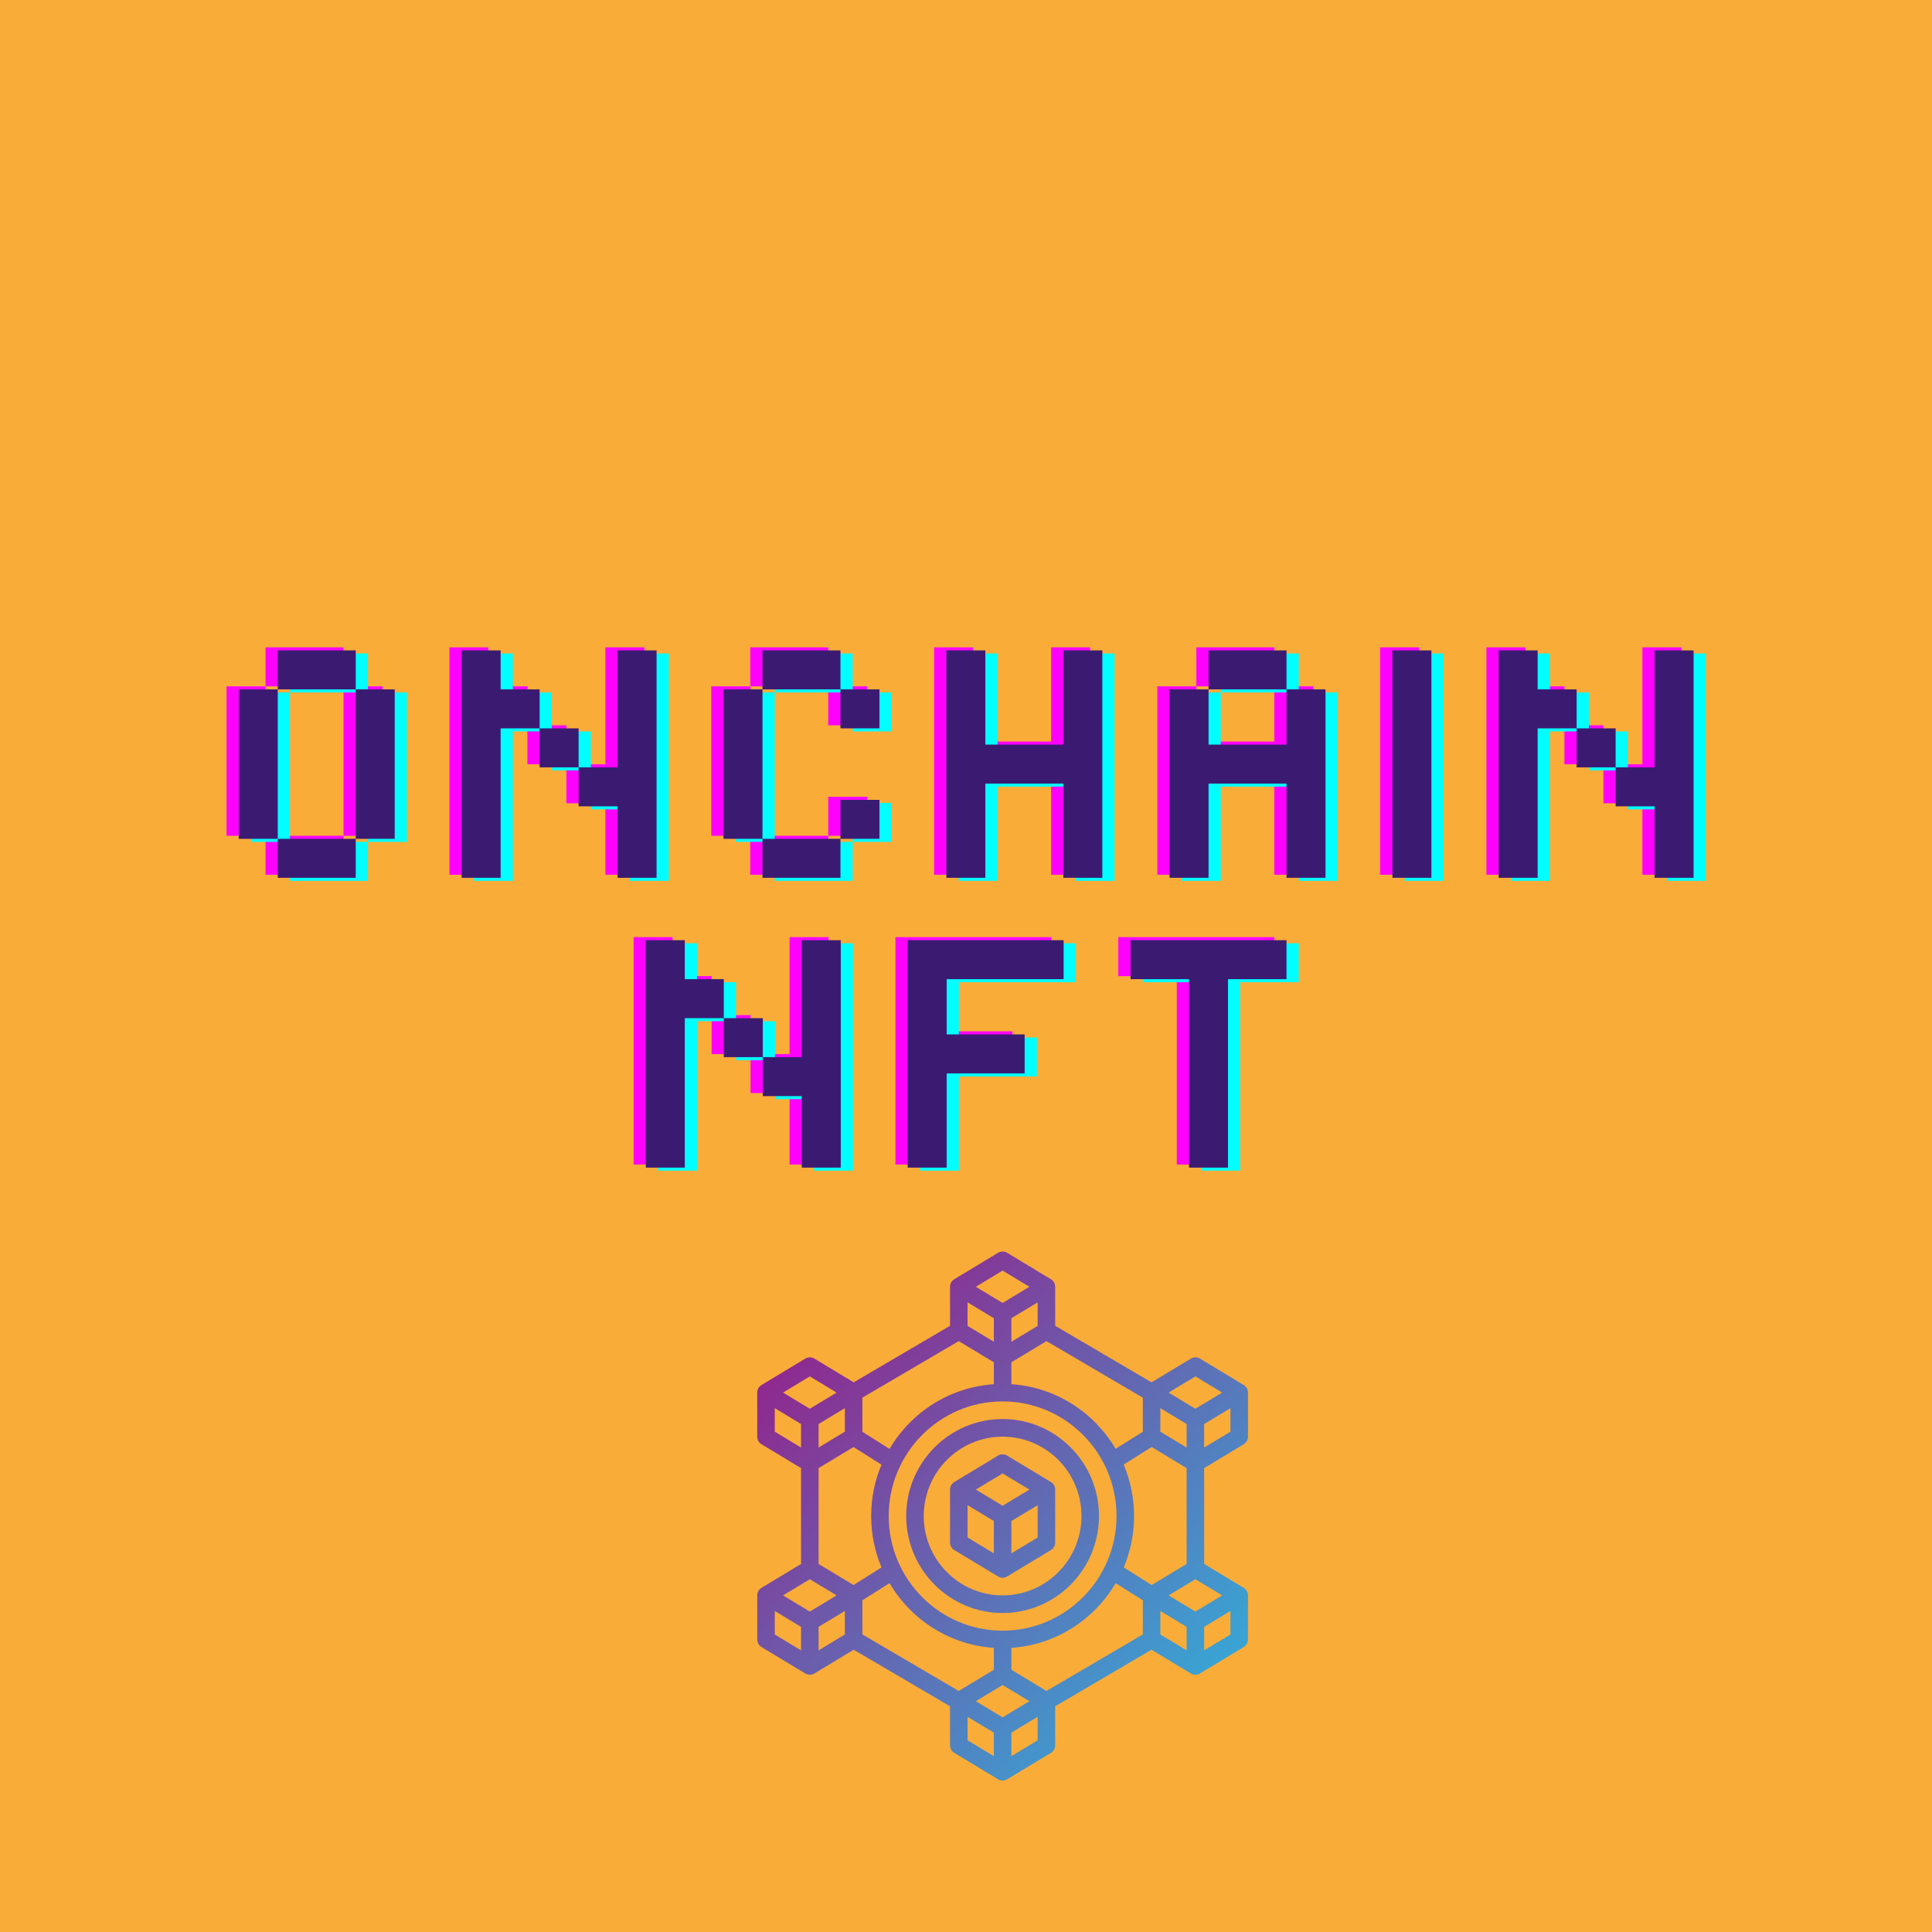<svg xmlns="http://www.w3.org/2000/svg" xmlns:xlink="http://www.w3.org/1999/xlink" width="500" zoomAndPan="magnify" viewBox="0 0 375 375" height="500" preserveAspectRatio="xMidYMid meet" version="1.0"><defs><g/><clipPath id="id1"><path d="M 175 275 L 214 275 L 214 314 L 175 314 Z M 175 275 " clip-rule="nonzero"/></clipPath><clipPath id="id2"><path d="M 194.605 275.434 C 184.289 275.434 175.895 283.883 175.895 294.262 C 175.895 304.641 184.289 313.086 194.605 313.086 C 204.922 313.086 213.316 304.641 213.316 294.262 C 213.316 283.883 204.922 275.434 194.605 275.434 Z M 194.605 309.664 C 186.168 309.664 179.297 302.754 179.297 294.262 C 179.297 285.766 186.168 278.859 194.605 278.859 C 203.047 278.859 209.914 285.766 209.914 294.262 C 209.914 302.754 203.047 309.664 194.605 309.664 Z M 194.605 309.664 " clip-rule="nonzero"/></clipPath><linearGradient x1="20.804" gradientTransform="matrix(1.701, 0, 0, 1.711, 140.177, 239.494)" y1="21.203" x2="43.197" gradientUnits="userSpaceOnUse" y2="42.796" id="id3"><stop stop-opacity="1" stop-color="rgb(47.856%, 27.745%, 62.624%)" offset="0"/><stop stop-opacity="1" stop-color="rgb(47.719%, 27.94%, 62.732%)" offset="0.016"/><stop stop-opacity="1" stop-color="rgb(47.514%, 28.233%, 62.897%)" offset="0.023"/><stop stop-opacity="1" stop-color="rgb(47.379%, 28.43%, 63.005%)" offset="0.031"/><stop stop-opacity="1" stop-color="rgb(47.243%, 28.625%, 63.115%)" offset="0.039"/><stop stop-opacity="1" stop-color="rgb(47.107%, 28.822%, 63.223%)" offset="0.047"/><stop stop-opacity="1" stop-color="rgb(46.97%, 29.018%, 63.332%)" offset="0.055"/><stop stop-opacity="1" stop-color="rgb(46.834%, 29.214%, 63.441%)" offset="0.062"/><stop stop-opacity="1" stop-color="rgb(46.698%, 29.41%, 63.55%)" offset="0.07"/><stop stop-opacity="1" stop-color="rgb(46.562%, 29.605%, 63.66%)" offset="0.078"/><stop stop-opacity="1" stop-color="rgb(46.426%, 29.802%, 63.768%)" offset="0.086"/><stop stop-opacity="1" stop-color="rgb(46.289%, 29.997%, 63.878%)" offset="0.094"/><stop stop-opacity="1" stop-color="rgb(46.153%, 30.194%, 63.986%)" offset="0.102"/><stop stop-opacity="1" stop-color="rgb(46.017%, 30.389%, 64.096%)" offset="0.109"/><stop stop-opacity="1" stop-color="rgb(45.813%, 30.684%, 64.259%)" offset="0.125"/><stop stop-opacity="1" stop-color="rgb(45.609%, 30.977%, 64.423%)" offset="0.133"/><stop stop-opacity="1" stop-color="rgb(45.473%, 31.174%, 64.532%)" offset="0.141"/><stop stop-opacity="1" stop-color="rgb(45.337%, 31.369%, 64.641%)" offset="0.148"/><stop stop-opacity="1" stop-color="rgb(45.201%, 31.566%, 64.749%)" offset="0.156"/><stop stop-opacity="1" stop-color="rgb(45.065%, 31.761%, 64.859%)" offset="0.164"/><stop stop-opacity="1" stop-color="rgb(44.928%, 31.958%, 64.967%)" offset="0.172"/><stop stop-opacity="1" stop-color="rgb(44.792%, 32.153%, 65.077%)" offset="0.18"/><stop stop-opacity="1" stop-color="rgb(44.656%, 32.349%, 65.186%)" offset="0.188"/><stop stop-opacity="1" stop-color="rgb(44.521%, 32.545%, 65.295%)" offset="0.195"/><stop stop-opacity="1" stop-color="rgb(44.385%, 32.741%, 65.404%)" offset="0.203"/><stop stop-opacity="1" stop-color="rgb(44.247%, 32.938%, 65.514%)" offset="0.211"/><stop stop-opacity="1" stop-color="rgb(44.112%, 33.133%, 65.622%)" offset="0.219"/><stop stop-opacity="1" stop-color="rgb(43.909%, 33.427%, 65.785%)" offset="0.234"/><stop stop-opacity="1" stop-color="rgb(43.704%, 33.72%, 65.95%)" offset="0.242"/><stop stop-opacity="1" stop-color="rgb(43.567%, 33.917%, 66.058%)" offset="0.25"/><stop stop-opacity="1" stop-color="rgb(43.431%, 34.113%, 66.167%)" offset="0.258"/><stop stop-opacity="1" stop-color="rgb(43.295%, 34.309%, 66.277%)" offset="0.266"/><stop stop-opacity="1" stop-color="rgb(43.159%, 34.505%, 66.385%)" offset="0.273"/><stop stop-opacity="1" stop-color="rgb(43.024%, 34.702%, 66.495%)" offset="0.281"/><stop stop-opacity="1" stop-color="rgb(42.886%, 34.897%, 66.603%)" offset="0.289"/><stop stop-opacity="1" stop-color="rgb(42.751%, 35.092%, 66.713%)" offset="0.297"/><stop stop-opacity="1" stop-color="rgb(42.615%, 35.289%, 66.821%)" offset="0.305"/><stop stop-opacity="1" stop-color="rgb(42.479%, 35.484%, 66.931%)" offset="0.312"/><stop stop-opacity="1" stop-color="rgb(42.343%, 35.681%, 67.039%)" offset="0.32"/><stop stop-opacity="1" stop-color="rgb(42.206%, 35.876%, 67.149%)" offset="0.328"/><stop stop-opacity="1" stop-color="rgb(42.003%, 36.171%, 67.313%)" offset="0.344"/><stop stop-opacity="1" stop-color="rgb(41.798%, 36.464%, 67.476%)" offset="0.352"/><stop stop-opacity="1" stop-color="rgb(41.663%, 36.661%, 67.584%)" offset="0.359"/><stop stop-opacity="1" stop-color="rgb(41.525%, 36.856%, 67.694%)" offset="0.367"/><stop stop-opacity="1" stop-color="rgb(41.389%, 37.053%, 67.802%)" offset="0.375"/><stop stop-opacity="1" stop-color="rgb(41.254%, 37.248%, 67.912%)" offset="0.383"/><stop stop-opacity="1" stop-color="rgb(41.118%, 37.445%, 68.021%)" offset="0.391"/><stop stop-opacity="1" stop-color="rgb(40.982%, 37.64%, 68.13%)" offset="0.398"/><stop stop-opacity="1" stop-color="rgb(40.845%, 37.836%, 68.239%)" offset="0.406"/><stop stop-opacity="1" stop-color="rgb(40.709%, 38.033%, 68.349%)" offset="0.414"/><stop stop-opacity="1" stop-color="rgb(40.573%, 38.228%, 68.457%)" offset="0.422"/><stop stop-opacity="1" stop-color="rgb(40.437%, 38.425%, 68.567%)" offset="0.43"/><stop stop-opacity="1" stop-color="rgb(40.302%, 38.62%, 68.675%)" offset="0.438"/><stop stop-opacity="1" stop-color="rgb(40.097%, 38.914%, 68.839%)" offset="0.453"/><stop stop-opacity="1" stop-color="rgb(39.893%, 39.207%, 69.002%)" offset="0.461"/><stop stop-opacity="1" stop-color="rgb(39.757%, 39.404%, 69.112%)" offset="0.469"/><stop stop-opacity="1" stop-color="rgb(39.621%, 39.6%, 69.22%)" offset="0.477"/><stop stop-opacity="1" stop-color="rgb(39.484%, 39.796%, 69.33%)" offset="0.484"/><stop stop-opacity="1" stop-color="rgb(39.348%, 39.992%, 69.438%)" offset="0.491"/><stop stop-opacity="1" stop-color="rgb(39.281%, 40.091%, 69.493%)" offset="0.492"/><stop stop-opacity="1" stop-color="rgb(39.212%, 40.189%, 69.548%)" offset="0.5"/><stop stop-opacity="1" stop-color="rgb(39.076%, 40.384%, 69.656%)" offset="0.508"/><stop stop-opacity="1" stop-color="rgb(38.94%, 40.579%, 69.766%)" offset="0.509"/><stop stop-opacity="1" stop-color="rgb(38.872%, 40.678%, 69.821%)" offset="0.516"/><stop stop-opacity="1" stop-color="rgb(38.803%, 40.776%, 69.875%)" offset="0.523"/><stop stop-opacity="1" stop-color="rgb(38.667%, 40.971%, 69.984%)" offset="0.531"/><stop stop-opacity="1" stop-color="rgb(38.531%, 41.168%, 70.093%)" offset="0.539"/><stop stop-opacity="1" stop-color="rgb(38.396%, 41.364%, 70.201%)" offset="0.547"/><stop stop-opacity="1" stop-color="rgb(38.191%, 41.658%, 70.364%)" offset="0.562"/><stop stop-opacity="1" stop-color="rgb(37.987%, 41.951%, 70.529%)" offset="0.57"/><stop stop-opacity="1" stop-color="rgb(37.851%, 42.148%, 70.638%)" offset="0.578"/><stop stop-opacity="1" stop-color="rgb(37.715%, 42.343%, 70.747%)" offset="0.586"/><stop stop-opacity="1" stop-color="rgb(37.579%, 42.54%, 70.856%)" offset="0.594"/><stop stop-opacity="1" stop-color="rgb(37.442%, 42.735%, 70.966%)" offset="0.602"/><stop stop-opacity="1" stop-color="rgb(37.306%, 42.932%, 71.074%)" offset="0.609"/><stop stop-opacity="1" stop-color="rgb(37.17%, 43.127%, 71.184%)" offset="0.617"/><stop stop-opacity="1" stop-color="rgb(37.035%, 43.323%, 71.292%)" offset="0.625"/><stop stop-opacity="1" stop-color="rgb(36.899%, 43.52%, 71.402%)" offset="0.633"/><stop stop-opacity="1" stop-color="rgb(36.761%, 43.715%, 71.51%)" offset="0.641"/><stop stop-opacity="1" stop-color="rgb(36.626%, 43.912%, 71.619%)" offset="0.648"/><stop stop-opacity="1" stop-color="rgb(36.49%, 44.107%, 71.729%)" offset="0.656"/><stop stop-opacity="1" stop-color="rgb(36.285%, 44.402%, 71.892%)" offset="0.672"/><stop stop-opacity="1" stop-color="rgb(36.081%, 44.695%, 72.055%)" offset="0.68"/><stop stop-opacity="1" stop-color="rgb(35.945%, 44.891%, 72.165%)" offset="0.688"/><stop stop-opacity="1" stop-color="rgb(35.809%, 45.087%, 72.273%)" offset="0.695"/><stop stop-opacity="1" stop-color="rgb(35.674%, 45.284%, 72.383%)" offset="0.703"/><stop stop-opacity="1" stop-color="rgb(35.538%, 45.479%, 72.491%)" offset="0.711"/><stop stop-opacity="1" stop-color="rgb(35.4%, 45.676%, 72.601%)" offset="0.719"/><stop stop-opacity="1" stop-color="rgb(35.265%, 45.871%, 72.71%)" offset="0.727"/><stop stop-opacity="1" stop-color="rgb(35.129%, 46.066%, 72.818%)" offset="0.734"/><stop stop-opacity="1" stop-color="rgb(34.993%, 46.263%, 72.928%)" offset="0.742"/><stop stop-opacity="1" stop-color="rgb(34.857%, 46.458%, 73.036%)" offset="0.75"/><stop stop-opacity="1" stop-color="rgb(34.72%, 46.655%, 73.146%)" offset="0.758"/><stop stop-opacity="1" stop-color="rgb(34.584%, 46.851%, 73.254%)" offset="0.766"/><stop stop-opacity="1" stop-color="rgb(34.381%, 47.145%, 73.418%)" offset="0.781"/><stop stop-opacity="1" stop-color="rgb(34.177%, 47.438%, 73.582%)" offset="0.789"/><stop stop-opacity="1" stop-color="rgb(34.039%, 47.635%, 73.691%)" offset="0.797"/><stop stop-opacity="1" stop-color="rgb(33.904%, 47.83%, 73.801%)" offset="0.805"/><stop stop-opacity="1" stop-color="rgb(33.768%, 48.027%, 73.909%)" offset="0.812"/><stop stop-opacity="1" stop-color="rgb(33.632%, 48.222%, 74.019%)" offset="0.82"/><stop stop-opacity="1" stop-color="rgb(33.496%, 48.419%, 74.127%)" offset="0.828"/><stop stop-opacity="1" stop-color="rgb(33.359%, 48.615%, 74.236%)" offset="0.836"/><stop stop-opacity="1" stop-color="rgb(33.223%, 48.81%, 74.345%)" offset="0.844"/><stop stop-opacity="1" stop-color="rgb(33.087%, 49.007%, 74.454%)" offset="0.852"/><stop stop-opacity="1" stop-color="rgb(32.951%, 49.202%, 74.564%)" offset="0.859"/><stop stop-opacity="1" stop-color="rgb(32.816%, 49.399%, 74.672%)" offset="0.867"/><stop stop-opacity="1" stop-color="rgb(32.678%, 49.594%, 74.782%)" offset="0.875"/><stop stop-opacity="1" stop-color="rgb(32.475%, 49.889%, 74.945%)" offset="0.891"/><stop stop-opacity="1" stop-color="rgb(32.271%, 50.182%, 75.108%)" offset="0.898"/><stop stop-opacity="1" stop-color="rgb(32.135%, 50.378%, 75.218%)" offset="0.906"/><stop stop-opacity="1" stop-color="rgb(31.998%, 50.574%, 75.327%)" offset="0.914"/><stop stop-opacity="1" stop-color="rgb(31.862%, 50.771%, 75.436%)" offset="0.922"/><stop stop-opacity="1" stop-color="rgb(31.726%, 50.966%, 75.545%)" offset="0.93"/><stop stop-opacity="1" stop-color="rgb(31.59%, 51.163%, 75.653%)" offset="0.938"/><stop stop-opacity="1" stop-color="rgb(31.454%, 51.358%, 75.763%)" offset="0.945"/><stop stop-opacity="1" stop-color="rgb(31.317%, 51.553%, 75.871%)" offset="0.953"/><stop stop-opacity="1" stop-color="rgb(31.181%, 51.75%, 75.981%)" offset="0.961"/><stop stop-opacity="1" stop-color="rgb(31.046%, 51.945%, 76.089%)" offset="0.969"/><stop stop-opacity="1" stop-color="rgb(30.91%, 52.142%, 76.199%)" offset="0.977"/><stop stop-opacity="1" stop-color="rgb(30.774%, 52.338%, 76.308%)" offset="0.984"/><stop stop-opacity="1" stop-color="rgb(30.569%, 52.632%, 76.471%)" offset="1"/></linearGradient><clipPath id="id4"><path d="M 184 282 L 205 282 L 205 307 L 184 307 Z M 184 282 " clip-rule="nonzero"/></clipPath><clipPath id="id5"><path d="M 203.988 287.66 L 195.48 282.527 C 194.941 282.203 194.27 282.203 193.73 282.527 L 185.227 287.66 C 184.715 287.969 184.402 288.523 184.402 289.125 L 184.402 299.395 C 184.402 300 184.715 300.555 185.227 300.863 L 193.73 305.996 C 194 306.16 194.305 306.242 194.605 306.242 C 194.91 306.242 195.211 306.16 195.48 305.996 L 203.988 300.863 C 204.5 300.555 204.812 300 204.812 299.395 L 204.812 289.125 C 204.812 288.523 204.5 287.969 203.988 287.66 Z M 194.605 285.988 L 199.805 289.125 L 194.605 292.266 L 189.406 289.125 Z M 187.801 292.148 L 192.906 295.23 L 192.906 301.508 L 187.801 298.426 Z M 196.309 301.508 L 196.309 295.23 L 201.41 292.152 L 201.41 298.426 Z M 196.309 301.508 " clip-rule="nonzero"/></clipPath><linearGradient x1="25.371" gradientTransform="matrix(1.701, 0, 0, 1.711, 140.177, 239.494)" y1="25.607" x2="38.607" gradientUnits="userSpaceOnUse" y2="38.37" id="id6"><stop stop-opacity="1" stop-color="rgb(44.302%, 32.86%, 65.471%)" offset="0"/><stop stop-opacity="1" stop-color="rgb(44.221%, 32.976%, 65.535%)" offset="0.016"/><stop stop-opacity="1" stop-color="rgb(44.061%, 33.208%, 65.663%)" offset="0.031"/><stop stop-opacity="1" stop-color="rgb(43.9%, 33.438%, 65.793%)" offset="0.047"/><stop stop-opacity="1" stop-color="rgb(43.739%, 33.67%, 65.921%)" offset="0.062"/><stop stop-opacity="1" stop-color="rgb(43.578%, 33.902%, 66.051%)" offset="0.078"/><stop stop-opacity="1" stop-color="rgb(43.417%, 34.134%, 66.179%)" offset="0.094"/><stop stop-opacity="1" stop-color="rgb(43.256%, 34.366%, 66.307%)" offset="0.109"/><stop stop-opacity="1" stop-color="rgb(43.095%, 34.598%, 66.437%)" offset="0.125"/><stop stop-opacity="1" stop-color="rgb(42.934%, 34.828%, 66.565%)" offset="0.141"/><stop stop-opacity="1" stop-color="rgb(42.773%, 35.06%, 66.695%)" offset="0.156"/><stop stop-opacity="1" stop-color="rgb(42.613%, 35.292%, 66.823%)" offset="0.172"/><stop stop-opacity="1" stop-color="rgb(42.451%, 35.524%, 66.953%)" offset="0.188"/><stop stop-opacity="1" stop-color="rgb(42.291%, 35.756%, 67.081%)" offset="0.203"/><stop stop-opacity="1" stop-color="rgb(42.13%, 35.988%, 67.21%)" offset="0.219"/><stop stop-opacity="1" stop-color="rgb(41.969%, 36.218%, 67.339%)" offset="0.234"/><stop stop-opacity="1" stop-color="rgb(41.808%, 36.45%, 67.468%)" offset="0.25"/><stop stop-opacity="1" stop-color="rgb(41.647%, 36.682%, 67.596%)" offset="0.266"/><stop stop-opacity="1" stop-color="rgb(41.486%, 36.914%, 67.726%)" offset="0.281"/><stop stop-opacity="1" stop-color="rgb(41.325%, 37.146%, 67.854%)" offset="0.297"/><stop stop-opacity="1" stop-color="rgb(41.164%, 37.378%, 67.984%)" offset="0.312"/><stop stop-opacity="1" stop-color="rgb(41.003%, 37.608%, 68.112%)" offset="0.328"/><stop stop-opacity="1" stop-color="rgb(40.843%, 37.84%, 68.242%)" offset="0.344"/><stop stop-opacity="1" stop-color="rgb(40.681%, 38.072%, 68.37%)" offset="0.359"/><stop stop-opacity="1" stop-color="rgb(40.521%, 38.304%, 68.5%)" offset="0.375"/><stop stop-opacity="1" stop-color="rgb(40.359%, 38.536%, 68.628%)" offset="0.391"/><stop stop-opacity="1" stop-color="rgb(40.199%, 38.768%, 68.758%)" offset="0.406"/><stop stop-opacity="1" stop-color="rgb(40.038%, 38.998%, 68.886%)" offset="0.422"/><stop stop-opacity="1" stop-color="rgb(39.877%, 39.23%, 69.016%)" offset="0.438"/><stop stop-opacity="1" stop-color="rgb(39.716%, 39.462%, 69.144%)" offset="0.453"/><stop stop-opacity="1" stop-color="rgb(39.555%, 39.694%, 69.273%)" offset="0.469"/><stop stop-opacity="1" stop-color="rgb(39.394%, 39.926%, 69.402%)" offset="0.47"/><stop stop-opacity="1" stop-color="rgb(39.314%, 40.042%, 69.467%)" offset="0.484"/><stop stop-opacity="1" stop-color="rgb(39.233%, 40.158%, 69.531%)" offset="0.5"/><stop stop-opacity="1" stop-color="rgb(39.073%, 40.388%, 69.659%)" offset="0.516"/><stop stop-opacity="1" stop-color="rgb(38.911%, 40.62%, 69.788%)" offset="0.53"/><stop stop-opacity="1" stop-color="rgb(38.832%, 40.736%, 69.853%)" offset="0.531"/><stop stop-opacity="1" stop-color="rgb(38.751%, 40.852%, 69.917%)" offset="0.547"/><stop stop-opacity="1" stop-color="rgb(38.589%, 41.084%, 70.045%)" offset="0.562"/><stop stop-opacity="1" stop-color="rgb(38.429%, 41.316%, 70.175%)" offset="0.578"/><stop stop-opacity="1" stop-color="rgb(38.268%, 41.548%, 70.303%)" offset="0.594"/><stop stop-opacity="1" stop-color="rgb(38.107%, 41.779%, 70.433%)" offset="0.609"/><stop stop-opacity="1" stop-color="rgb(37.946%, 42.01%, 70.561%)" offset="0.625"/><stop stop-opacity="1" stop-color="rgb(37.785%, 42.242%, 70.691%)" offset="0.641"/><stop stop-opacity="1" stop-color="rgb(37.624%, 42.474%, 70.819%)" offset="0.656"/><stop stop-opacity="1" stop-color="rgb(37.463%, 42.706%, 70.949%)" offset="0.672"/><stop stop-opacity="1" stop-color="rgb(37.303%, 42.937%, 71.077%)" offset="0.688"/><stop stop-opacity="1" stop-color="rgb(37.141%, 43.169%, 71.207%)" offset="0.703"/><stop stop-opacity="1" stop-color="rgb(36.981%, 43.401%, 71.335%)" offset="0.719"/><stop stop-opacity="1" stop-color="rgb(36.819%, 43.633%, 71.465%)" offset="0.734"/><stop stop-opacity="1" stop-color="rgb(36.659%, 43.864%, 71.593%)" offset="0.75"/><stop stop-opacity="1" stop-color="rgb(36.497%, 44.096%, 71.722%)" offset="0.766"/><stop stop-opacity="1" stop-color="rgb(36.337%, 44.327%, 71.851%)" offset="0.781"/><stop stop-opacity="1" stop-color="rgb(36.176%, 44.559%, 71.98%)" offset="0.797"/><stop stop-opacity="1" stop-color="rgb(36.015%, 44.791%, 72.108%)" offset="0.812"/><stop stop-opacity="1" stop-color="rgb(35.855%, 45.023%, 72.238%)" offset="0.828"/><stop stop-opacity="1" stop-color="rgb(35.693%, 45.255%, 72.366%)" offset="0.844"/><stop stop-opacity="1" stop-color="rgb(35.533%, 45.486%, 72.496%)" offset="0.859"/><stop stop-opacity="1" stop-color="rgb(35.371%, 45.717%, 72.624%)" offset="0.875"/><stop stop-opacity="1" stop-color="rgb(35.211%, 45.949%, 72.754%)" offset="0.891"/><stop stop-opacity="1" stop-color="rgb(35.049%, 46.181%, 72.882%)" offset="0.906"/><stop stop-opacity="1" stop-color="rgb(34.889%, 46.413%, 73.012%)" offset="0.922"/><stop stop-opacity="1" stop-color="rgb(34.727%, 46.645%, 73.14%)" offset="0.938"/><stop stop-opacity="1" stop-color="rgb(34.567%, 46.877%, 73.268%)" offset="0.953"/><stop stop-opacity="1" stop-color="rgb(34.406%, 47.107%, 73.398%)" offset="0.969"/><stop stop-opacity="1" stop-color="rgb(34.245%, 47.339%, 73.526%)" offset="0.984"/><stop stop-opacity="1" stop-color="rgb(34.085%, 47.571%, 73.656%)" offset="1"/></linearGradient><clipPath id="id7"><path d="M 146.98 242.887 L 242.23 242.887 L 242.23 345.637 L 146.98 345.637 Z M 146.98 242.887 " clip-rule="nonzero"/></clipPath><clipPath id="id8"><path d="M 241.406 280.324 C 241.918 280.016 242.23 279.461 242.23 278.859 L 242.23 270.301 C 242.23 269.699 241.918 269.141 241.406 268.832 L 232.902 263.699 C 232.363 263.375 231.691 263.375 231.152 263.699 L 223.512 268.312 L 204.812 257.336 L 204.812 249.762 C 204.812 249.16 204.5 248.605 203.988 248.297 L 195.48 243.16 C 194.941 242.84 194.27 242.84 193.73 243.16 L 185.227 248.297 C 184.715 248.605 184.402 249.16 184.402 249.762 L 184.402 257.336 L 165.703 268.312 L 158.062 263.699 C 157.523 263.375 156.852 263.375 156.312 263.699 L 147.809 268.832 C 147.293 269.141 146.98 269.699 146.98 270.301 L 146.98 278.859 C 146.98 279.461 147.293 280.016 147.805 280.324 L 155.484 284.961 L 155.484 303.562 L 147.805 308.199 C 147.293 308.508 146.98 309.062 146.98 309.664 L 146.98 318.223 C 146.98 318.824 147.293 319.379 147.805 319.688 L 156.309 324.824 C 156.582 324.984 156.883 325.066 157.188 325.066 C 157.488 325.066 157.793 324.984 158.062 324.824 L 165.703 320.211 L 184.402 331.188 L 184.402 338.758 C 184.402 339.363 184.715 339.918 185.227 340.227 L 193.73 345.359 C 194 345.523 194.305 345.605 194.605 345.605 C 194.91 345.605 195.211 345.523 195.48 345.359 L 203.988 340.227 C 204.5 339.918 204.812 339.363 204.812 338.758 L 204.812 331.188 L 223.508 320.211 L 231.148 324.824 C 231.422 324.984 231.723 325.066 232.027 325.066 C 232.328 325.066 232.633 324.984 232.902 324.824 L 241.406 319.688 C 241.918 319.379 242.23 318.824 242.23 318.223 L 242.23 309.664 C 242.23 309.062 241.918 308.508 241.406 308.199 L 233.727 303.562 L 233.727 284.961 Z M 186.09 260.309 L 192.906 264.422 L 192.906 268.676 C 184.281 269.25 176.832 274.145 172.66 281.234 L 167.391 277.91 L 167.391 271.285 Z M 221.82 271.285 L 221.82 277.906 L 216.543 281.219 C 212.367 274.137 204.922 269.25 196.309 268.676 L 196.309 264.422 L 203.121 260.309 Z M 230.324 303.562 L 223.543 307.656 L 218.117 304.234 C 219.406 301.164 220.121 297.797 220.121 294.262 C 220.121 290.719 219.402 287.344 218.105 284.27 L 223.539 280.863 L 230.324 284.961 Z M 194.605 333.34 L 189.406 330.203 L 194.605 327.062 L 199.805 330.203 Z M 194.605 316.512 C 182.414 316.512 172.496 306.527 172.496 294.262 C 172.496 281.992 182.414 272.012 194.605 272.012 C 206.797 272.012 216.719 281.992 216.719 294.262 C 216.719 306.527 206.797 316.512 194.605 316.512 Z M 165.672 307.656 L 158.887 303.562 L 158.887 284.961 L 165.672 280.867 L 171.098 284.289 C 169.809 287.355 169.094 290.727 169.094 294.262 C 169.094 297.797 169.809 301.164 171.098 304.234 Z M 158.887 276.402 L 163.988 273.324 L 163.988 277.887 L 158.887 280.969 Z M 225.223 273.324 L 230.324 276.402 L 230.324 280.969 L 225.223 277.887 Z M 201.41 257.352 L 196.309 260.434 L 196.309 255.867 L 201.41 252.785 Z M 192.906 255.867 L 192.906 260.43 L 187.801 257.352 L 187.801 252.785 Z M 162.383 309.664 L 157.188 312.805 L 151.988 309.664 L 157.188 306.527 Z M 167.391 310.613 L 172.66 307.289 C 176.832 314.379 184.281 319.27 192.906 319.848 L 192.906 324.098 L 186.09 328.215 L 167.391 317.238 Z M 203.121 328.215 L 196.309 324.098 L 196.309 319.848 C 204.93 319.27 212.379 314.379 216.551 307.289 L 221.82 310.613 L 221.82 317.238 Z M 232.027 312.805 L 226.828 309.664 L 232.027 306.527 L 237.223 309.664 Z M 233.727 280.969 L 233.727 276.406 L 238.828 273.324 L 238.828 277.891 Z M 232.027 267.16 L 237.223 270.301 L 232.027 273.438 L 226.828 270.301 Z M 194.605 246.625 L 199.805 249.762 L 194.605 252.902 L 189.406 249.762 Z M 157.188 267.16 L 162.383 270.301 L 157.188 273.438 L 151.988 270.301 Z M 150.383 273.324 L 155.484 276.402 L 155.484 280.969 L 150.383 277.887 Z M 150.383 312.688 L 155.484 315.77 L 155.484 320.332 L 150.383 317.25 Z M 158.887 320.332 L 158.887 315.77 L 163.988 312.688 L 163.988 317.254 Z M 187.801 333.227 L 192.906 336.305 L 192.906 340.871 L 187.801 337.789 Z M 196.309 340.871 L 196.309 336.309 L 201.41 333.227 L 201.41 337.789 Z M 225.223 312.688 L 230.324 315.77 L 230.324 320.332 L 225.223 317.25 Z M 233.727 320.332 L 233.727 315.77 L 238.828 312.688 L 238.828 317.254 Z M 233.727 320.332 " clip-rule="nonzero"/></clipPath><linearGradient x1="2.492" gradientTransform="matrix(1.701, 0, 0, 1.711, 140.177, 239.494)" y1="3.546" x2="61.499" gradientUnits="userSpaceOnUse" y2="60.445" id="id9"><stop stop-opacity="1" stop-color="rgb(56.499%, 15.3%, 55.699%)" offset="0"/><stop stop-opacity="1" stop-color="rgb(56.43%, 15.396%, 55.753%)" offset="0.125"/><stop stop-opacity="1" stop-color="rgb(56.183%, 15.752%, 55.951%)" offset="0.129"/><stop stop-opacity="1" stop-color="rgb(56.004%, 16.011%, 56.096%)" offset="0.133"/><stop stop-opacity="1" stop-color="rgb(55.824%, 16.269%, 56.239%)" offset="0.137"/><stop stop-opacity="1" stop-color="rgb(55.646%, 16.527%, 56.383%)" offset="0.141"/><stop stop-opacity="1" stop-color="rgb(55.466%, 16.785%, 56.526%)" offset="0.145"/><stop stop-opacity="1" stop-color="rgb(55.287%, 17.044%, 56.67%)" offset="0.148"/><stop stop-opacity="1" stop-color="rgb(55.107%, 17.302%, 56.813%)" offset="0.152"/><stop stop-opacity="1" stop-color="rgb(54.929%, 17.56%, 56.956%)" offset="0.156"/><stop stop-opacity="1" stop-color="rgb(54.749%, 17.818%, 57.1%)" offset="0.16"/><stop stop-opacity="1" stop-color="rgb(54.57%, 18.077%, 57.245%)" offset="0.164"/><stop stop-opacity="1" stop-color="rgb(54.39%, 18.335%, 57.388%)" offset="0.168"/><stop stop-opacity="1" stop-color="rgb(54.211%, 18.593%, 57.532%)" offset="0.172"/><stop stop-opacity="1" stop-color="rgb(54.031%, 18.851%, 57.675%)" offset="0.176"/><stop stop-opacity="1" stop-color="rgb(53.853%, 19.109%, 57.819%)" offset="0.18"/><stop stop-opacity="1" stop-color="rgb(53.673%, 19.366%, 57.962%)" offset="0.184"/><stop stop-opacity="1" stop-color="rgb(53.494%, 19.626%, 58.107%)" offset="0.188"/><stop stop-opacity="1" stop-color="rgb(53.314%, 19.884%, 58.25%)" offset="0.191"/><stop stop-opacity="1" stop-color="rgb(53.136%, 20.142%, 58.394%)" offset="0.195"/><stop stop-opacity="1" stop-color="rgb(52.956%, 20.399%, 58.537%)" offset="0.199"/><stop stop-opacity="1" stop-color="rgb(52.777%, 20.659%, 58.681%)" offset="0.203"/><stop stop-opacity="1" stop-color="rgb(52.597%, 20.917%, 58.824%)" offset="0.207"/><stop stop-opacity="1" stop-color="rgb(52.419%, 21.175%, 58.969%)" offset="0.211"/><stop stop-opacity="1" stop-color="rgb(52.238%, 21.432%, 59.113%)" offset="0.215"/><stop stop-opacity="1" stop-color="rgb(52.06%, 21.692%, 59.256%)" offset="0.219"/><stop stop-opacity="1" stop-color="rgb(51.88%, 21.95%, 59.399%)" offset="0.223"/><stop stop-opacity="1" stop-color="rgb(51.701%, 22.208%, 59.543%)" offset="0.227"/><stop stop-opacity="1" stop-color="rgb(51.521%, 22.466%, 59.686%)" offset="0.23"/><stop stop-opacity="1" stop-color="rgb(51.343%, 22.723%, 59.831%)" offset="0.234"/><stop stop-opacity="1" stop-color="rgb(51.163%, 22.981%, 59.975%)" offset="0.238"/><stop stop-opacity="1" stop-color="rgb(50.984%, 23.241%, 60.118%)" offset="0.242"/><stop stop-opacity="1" stop-color="rgb(50.804%, 23.499%, 60.262%)" offset="0.246"/><stop stop-opacity="1" stop-color="rgb(50.626%, 23.756%, 60.405%)" offset="0.25"/><stop stop-opacity="1" stop-color="rgb(50.446%, 24.014%, 60.548%)" offset="0.254"/><stop stop-opacity="1" stop-color="rgb(50.267%, 24.274%, 60.692%)" offset="0.258"/><stop stop-opacity="1" stop-color="rgb(50.087%, 24.532%, 60.835%)" offset="0.262"/><stop stop-opacity="1" stop-color="rgb(49.908%, 24.789%, 60.98%)" offset="0.266"/><stop stop-opacity="1" stop-color="rgb(49.728%, 25.047%, 61.124%)" offset="0.27"/><stop stop-opacity="1" stop-color="rgb(49.548%, 25.305%, 61.267%)" offset="0.273"/><stop stop-opacity="1" stop-color="rgb(49.368%, 25.563%, 61.411%)" offset="0.277"/><stop stop-opacity="1" stop-color="rgb(49.19%, 25.822%, 61.554%)" offset="0.281"/><stop stop-opacity="1" stop-color="rgb(49.01%, 26.08%, 61.697%)" offset="0.285"/><stop stop-opacity="1" stop-color="rgb(48.831%, 26.338%, 61.842%)" offset="0.289"/><stop stop-opacity="1" stop-color="rgb(48.651%, 26.596%, 61.986%)" offset="0.293"/><stop stop-opacity="1" stop-color="rgb(48.473%, 26.855%, 62.129%)" offset="0.297"/><stop stop-opacity="1" stop-color="rgb(48.293%, 27.113%, 62.273%)" offset="0.301"/><stop stop-opacity="1" stop-color="rgb(48.114%, 27.371%, 62.416%)" offset="0.305"/><stop stop-opacity="1" stop-color="rgb(47.934%, 27.629%, 62.56%)" offset="0.309"/><stop stop-opacity="1" stop-color="rgb(47.755%, 27.888%, 62.704%)" offset="0.312"/><stop stop-opacity="1" stop-color="rgb(47.575%, 28.146%, 62.848%)" offset="0.316"/><stop stop-opacity="1" stop-color="rgb(47.397%, 28.404%, 62.991%)" offset="0.32"/><stop stop-opacity="1" stop-color="rgb(47.217%, 28.662%, 63.135%)" offset="0.324"/><stop stop-opacity="1" stop-color="rgb(47.038%, 28.92%, 63.278%)" offset="0.328"/><stop stop-opacity="1" stop-color="rgb(46.858%, 29.178%, 63.422%)" offset="0.332"/><stop stop-opacity="1" stop-color="rgb(46.68%, 29.437%, 63.565%)" offset="0.336"/><stop stop-opacity="1" stop-color="rgb(46.5%, 29.695%, 63.708%)" offset="0.34"/><stop stop-opacity="1" stop-color="rgb(46.321%, 29.953%, 63.853%)" offset="0.344"/><stop stop-opacity="1" stop-color="rgb(46.141%, 30.211%, 63.997%)" offset="0.348"/><stop stop-opacity="1" stop-color="rgb(45.963%, 30.47%, 64.14%)" offset="0.352"/><stop stop-opacity="1" stop-color="rgb(45.782%, 30.728%, 64.284%)" offset="0.355"/><stop stop-opacity="1" stop-color="rgb(45.604%, 30.986%, 64.427%)" offset="0.359"/><stop stop-opacity="1" stop-color="rgb(45.424%, 31.244%, 64.571%)" offset="0.363"/><stop stop-opacity="1" stop-color="rgb(45.245%, 31.503%, 64.716%)" offset="0.367"/><stop stop-opacity="1" stop-color="rgb(45.065%, 31.761%, 64.859%)" offset="0.371"/><stop stop-opacity="1" stop-color="rgb(44.887%, 32.019%, 65.002%)" offset="0.375"/><stop stop-opacity="1" stop-color="rgb(44.707%, 32.277%, 65.146%)" offset="0.379"/><stop stop-opacity="1" stop-color="rgb(44.528%, 32.535%, 65.289%)" offset="0.383"/><stop stop-opacity="1" stop-color="rgb(44.348%, 32.793%, 65.433%)" offset="0.387"/><stop stop-opacity="1" stop-color="rgb(44.17%, 33.052%, 65.578%)" offset="0.391"/><stop stop-opacity="1" stop-color="rgb(43.99%, 33.31%, 65.721%)" offset="0.395"/><stop stop-opacity="1" stop-color="rgb(43.811%, 33.568%, 65.865%)" offset="0.398"/><stop stop-opacity="1" stop-color="rgb(43.631%, 33.826%, 66.008%)" offset="0.402"/><stop stop-opacity="1" stop-color="rgb(43.452%, 34.085%, 66.151%)" offset="0.406"/><stop stop-opacity="1" stop-color="rgb(43.272%, 34.343%, 66.295%)" offset="0.41"/><stop stop-opacity="1" stop-color="rgb(43.094%, 34.601%, 66.44%)" offset="0.414"/><stop stop-opacity="1" stop-color="rgb(42.914%, 34.859%, 66.583%)" offset="0.418"/><stop stop-opacity="1" stop-color="rgb(42.735%, 35.117%, 66.727%)" offset="0.422"/><stop stop-opacity="1" stop-color="rgb(42.555%, 35.374%, 66.87%)" offset="0.426"/><stop stop-opacity="1" stop-color="rgb(42.375%, 35.634%, 67.014%)" offset="0.43"/><stop stop-opacity="1" stop-color="rgb(42.195%, 35.892%, 67.157%)" offset="0.434"/><stop stop-opacity="1" stop-color="rgb(42.017%, 36.15%, 67.3%)" offset="0.438"/><stop stop-opacity="1" stop-color="rgb(41.837%, 36.407%, 67.444%)" offset="0.441"/><stop stop-opacity="1" stop-color="rgb(41.658%, 36.667%, 67.589%)" offset="0.445"/><stop stop-opacity="1" stop-color="rgb(41.478%, 36.925%, 67.732%)" offset="0.449"/><stop stop-opacity="1" stop-color="rgb(41.299%, 37.183%, 67.876%)" offset="0.453"/><stop stop-opacity="1" stop-color="rgb(41.119%, 37.44%, 68.019%)" offset="0.457"/><stop stop-opacity="1" stop-color="rgb(40.941%, 37.7%, 68.163%)" offset="0.461"/><stop stop-opacity="1" stop-color="rgb(40.761%, 37.958%, 68.306%)" offset="0.465"/><stop stop-opacity="1" stop-color="rgb(40.582%, 38.216%, 68.451%)" offset="0.469"/><stop stop-opacity="1" stop-color="rgb(40.402%, 38.474%, 68.594%)" offset="0.473"/><stop stop-opacity="1" stop-color="rgb(40.224%, 38.731%, 68.738%)" offset="0.477"/><stop stop-opacity="1" stop-color="rgb(40.044%, 38.989%, 68.881%)" offset="0.48"/><stop stop-opacity="1" stop-color="rgb(39.865%, 39.249%, 69.025%)" offset="0.484"/><stop stop-opacity="1" stop-color="rgb(39.685%, 39.507%, 69.168%)" offset="0.488"/><stop stop-opacity="1" stop-color="rgb(39.507%, 39.764%, 69.313%)" offset="0.492"/><stop stop-opacity="1" stop-color="rgb(39.326%, 40.022%, 69.456%)" offset="0.496"/><stop stop-opacity="1" stop-color="rgb(39.148%, 40.282%, 69.6%)" offset="0.5"/><stop stop-opacity="1" stop-color="rgb(38.968%, 40.54%, 69.743%)" offset="0.504"/><stop stop-opacity="1" stop-color="rgb(38.789%, 40.797%, 69.887%)" offset="0.508"/><stop stop-opacity="1" stop-color="rgb(38.609%, 41.055%, 70.03%)" offset="0.512"/><stop stop-opacity="1" stop-color="rgb(38.431%, 41.315%, 70.174%)" offset="0.516"/><stop stop-opacity="1" stop-color="rgb(38.251%, 41.573%, 70.317%)" offset="0.52"/><stop stop-opacity="1" stop-color="rgb(38.072%, 41.83%, 70.462%)" offset="0.523"/><stop stop-opacity="1" stop-color="rgb(37.892%, 42.088%, 70.605%)" offset="0.527"/><stop stop-opacity="1" stop-color="rgb(37.714%, 42.346%, 70.749%)" offset="0.531"/><stop stop-opacity="1" stop-color="rgb(37.534%, 42.604%, 70.892%)" offset="0.535"/><stop stop-opacity="1" stop-color="rgb(37.355%, 42.863%, 71.036%)" offset="0.539"/><stop stop-opacity="1" stop-color="rgb(37.175%, 43.121%, 71.179%)" offset="0.543"/><stop stop-opacity="1" stop-color="rgb(36.996%, 43.379%, 71.324%)" offset="0.547"/><stop stop-opacity="1" stop-color="rgb(36.816%, 43.637%, 71.468%)" offset="0.551"/><stop stop-opacity="1" stop-color="rgb(36.638%, 43.896%, 71.611%)" offset="0.555"/><stop stop-opacity="1" stop-color="rgb(36.458%, 44.154%, 71.754%)" offset="0.559"/><stop stop-opacity="1" stop-color="rgb(36.279%, 44.412%, 71.898%)" offset="0.562"/><stop stop-opacity="1" stop-color="rgb(36.099%, 44.67%, 72.041%)" offset="0.566"/><stop stop-opacity="1" stop-color="rgb(35.921%, 44.928%, 72.186%)" offset="0.57"/><stop stop-opacity="1" stop-color="rgb(35.741%, 45.186%, 72.33%)" offset="0.574"/><stop stop-opacity="1" stop-color="rgb(35.561%, 45.445%, 72.473%)" offset="0.578"/><stop stop-opacity="1" stop-color="rgb(35.381%, 45.703%, 72.617%)" offset="0.582"/><stop stop-opacity="1" stop-color="rgb(35.202%, 45.961%, 72.76%)" offset="0.586"/><stop stop-opacity="1" stop-color="rgb(35.022%, 46.219%, 72.903%)" offset="0.59"/><stop stop-opacity="1" stop-color="rgb(34.843%, 46.478%, 73.048%)" offset="0.594"/><stop stop-opacity="1" stop-color="rgb(34.663%, 46.736%, 73.192%)" offset="0.598"/><stop stop-opacity="1" stop-color="rgb(34.485%, 46.994%, 73.335%)" offset="0.602"/><stop stop-opacity="1" stop-color="rgb(34.305%, 47.252%, 73.479%)" offset="0.605"/><stop stop-opacity="1" stop-color="rgb(34.126%, 47.511%, 73.622%)" offset="0.609"/><stop stop-opacity="1" stop-color="rgb(33.946%, 47.769%, 73.766%)" offset="0.613"/><stop stop-opacity="1" stop-color="rgb(33.768%, 48.027%, 73.909%)" offset="0.617"/><stop stop-opacity="1" stop-color="rgb(33.588%, 48.285%, 74.052%)" offset="0.621"/><stop stop-opacity="1" stop-color="rgb(33.409%, 48.543%, 74.197%)" offset="0.625"/><stop stop-opacity="1" stop-color="rgb(33.229%, 48.801%, 74.341%)" offset="0.629"/><stop stop-opacity="1" stop-color="rgb(33.051%, 49.06%, 74.484%)" offset="0.633"/><stop stop-opacity="1" stop-color="rgb(32.87%, 49.318%, 74.628%)" offset="0.637"/><stop stop-opacity="1" stop-color="rgb(32.692%, 49.576%, 74.771%)" offset="0.641"/><stop stop-opacity="1" stop-color="rgb(32.512%, 49.834%, 74.915%)" offset="0.645"/><stop stop-opacity="1" stop-color="rgb(32.333%, 50.093%, 75.06%)" offset="0.648"/><stop stop-opacity="1" stop-color="rgb(32.153%, 50.351%, 75.203%)" offset="0.652"/><stop stop-opacity="1" stop-color="rgb(31.975%, 50.609%, 75.346%)" offset="0.656"/><stop stop-opacity="1" stop-color="rgb(31.795%, 50.867%, 75.49%)" offset="0.66"/><stop stop-opacity="1" stop-color="rgb(31.616%, 51.126%, 75.633%)" offset="0.664"/><stop stop-opacity="1" stop-color="rgb(31.436%, 51.384%, 75.777%)" offset="0.668"/><stop stop-opacity="1" stop-color="rgb(31.258%, 51.642%, 75.922%)" offset="0.672"/><stop stop-opacity="1" stop-color="rgb(31.078%, 51.9%, 76.065%)" offset="0.676"/><stop stop-opacity="1" stop-color="rgb(30.899%, 52.158%, 76.208%)" offset="0.68"/><stop stop-opacity="1" stop-color="rgb(30.719%, 52.415%, 76.352%)" offset="0.684"/><stop stop-opacity="1" stop-color="rgb(30.54%, 52.675%, 76.495%)" offset="0.688"/><stop stop-opacity="1" stop-color="rgb(30.36%, 52.933%, 76.639%)" offset="0.691"/><stop stop-opacity="1" stop-color="rgb(30.182%, 53.191%, 76.782%)" offset="0.695"/><stop stop-opacity="1" stop-color="rgb(30.002%, 53.448%, 76.926%)" offset="0.699"/><stop stop-opacity="1" stop-color="rgb(29.823%, 53.708%, 77.071%)" offset="0.703"/><stop stop-opacity="1" stop-color="rgb(29.643%, 53.966%, 77.214%)" offset="0.707"/><stop stop-opacity="1" stop-color="rgb(29.465%, 54.224%, 77.357%)" offset="0.711"/><stop stop-opacity="1" stop-color="rgb(29.285%, 54.482%, 77.501%)" offset="0.715"/><stop stop-opacity="1" stop-color="rgb(29.106%, 54.741%, 77.644%)" offset="0.719"/><stop stop-opacity="1" stop-color="rgb(28.926%, 54.999%, 77.788%)" offset="0.723"/><stop stop-opacity="1" stop-color="rgb(28.746%, 55.257%, 77.933%)" offset="0.727"/><stop stop-opacity="1" stop-color="rgb(28.566%, 55.515%, 78.076%)" offset="0.73"/><stop stop-opacity="1" stop-color="rgb(28.387%, 55.772%, 78.22%)" offset="0.734"/><stop stop-opacity="1" stop-color="rgb(28.207%, 56.03%, 78.363%)" offset="0.738"/><stop stop-opacity="1" stop-color="rgb(28.029%, 56.29%, 78.506%)" offset="0.742"/><stop stop-opacity="1" stop-color="rgb(27.849%, 56.548%, 78.65%)" offset="0.746"/><stop stop-opacity="1" stop-color="rgb(27.67%, 56.805%, 78.795%)" offset="0.75"/><stop stop-opacity="1" stop-color="rgb(27.49%, 57.063%, 78.938%)" offset="0.754"/><stop stop-opacity="1" stop-color="rgb(27.312%, 57.323%, 79.082%)" offset="0.758"/><stop stop-opacity="1" stop-color="rgb(27.132%, 57.581%, 79.225%)" offset="0.762"/><stop stop-opacity="1" stop-color="rgb(26.953%, 57.838%, 79.369%)" offset="0.766"/><stop stop-opacity="1" stop-color="rgb(26.773%, 58.096%, 79.512%)" offset="0.77"/><stop stop-opacity="1" stop-color="rgb(26.595%, 58.354%, 79.657%)" offset="0.773"/><stop stop-opacity="1" stop-color="rgb(26.414%, 58.612%, 79.8%)" offset="0.777"/><stop stop-opacity="1" stop-color="rgb(26.236%, 58.871%, 79.944%)" offset="0.781"/><stop stop-opacity="1" stop-color="rgb(26.056%, 59.129%, 80.087%)" offset="0.785"/><stop stop-opacity="1" stop-color="rgb(25.877%, 59.387%, 80.231%)" offset="0.789"/><stop stop-opacity="1" stop-color="rgb(25.697%, 59.645%, 80.374%)" offset="0.793"/><stop stop-opacity="1" stop-color="rgb(25.519%, 59.904%, 80.518%)" offset="0.797"/><stop stop-opacity="1" stop-color="rgb(25.339%, 60.162%, 80.661%)" offset="0.801"/><stop stop-opacity="1" stop-color="rgb(25.16%, 60.42%, 80.806%)" offset="0.805"/><stop stop-opacity="1" stop-color="rgb(24.98%, 60.678%, 80.949%)" offset="0.809"/><stop stop-opacity="1" stop-color="rgb(24.802%, 60.938%, 81.093%)" offset="0.812"/><stop stop-opacity="1" stop-color="rgb(24.622%, 61.195%, 81.236%)" offset="0.816"/><stop stop-opacity="1" stop-color="rgb(24.443%, 61.453%, 81.38%)" offset="0.82"/><stop stop-opacity="1" stop-color="rgb(24.263%, 61.711%, 81.523%)" offset="0.824"/><stop stop-opacity="1" stop-color="rgb(24.084%, 61.969%, 81.668%)" offset="0.828"/><stop stop-opacity="1" stop-color="rgb(23.904%, 62.227%, 81.812%)" offset="0.832"/><stop stop-opacity="1" stop-color="rgb(23.726%, 62.486%, 81.955%)" offset="0.836"/><stop stop-opacity="1" stop-color="rgb(23.546%, 62.744%, 82.098%)" offset="0.84"/><stop stop-opacity="1" stop-color="rgb(23.367%, 63.002%, 82.242%)" offset="0.844"/><stop stop-opacity="1" stop-color="rgb(23.187%, 63.26%, 82.385%)" offset="0.848"/><stop stop-opacity="1" stop-color="rgb(23.009%, 63.519%, 82.53%)" offset="0.852"/><stop stop-opacity="1" stop-color="rgb(22.829%, 63.777%, 82.674%)" offset="0.855"/><stop stop-opacity="1" stop-color="rgb(22.65%, 64.035%, 82.817%)" offset="0.859"/><stop stop-opacity="1" stop-color="rgb(22.47%, 64.293%, 82.961%)" offset="0.863"/><stop stop-opacity="1" stop-color="rgb(22.292%, 64.552%, 83.104%)" offset="0.867"/><stop stop-opacity="1" stop-color="rgb(22.112%, 64.81%, 83.247%)" offset="0.871"/><stop stop-opacity="1" stop-color="rgb(21.933%, 65.068%, 83.391%)" offset="0.875"/><stop stop-opacity="1" stop-color="rgb(21.753%, 65.326%, 83.534%)" offset="0.879"/><stop stop-opacity="1" stop-color="rgb(21.573%, 65.584%, 83.679%)" offset="0.883"/><stop stop-opacity="1" stop-color="rgb(21.393%, 65.842%, 83.823%)" offset="0.887"/><stop stop-opacity="1" stop-color="rgb(21.214%, 66.101%, 83.966%)" offset="0.891"/><stop stop-opacity="1" stop-color="rgb(21.034%, 66.359%, 84.109%)" offset="0.895"/><stop stop-opacity="1" stop-color="rgb(20.856%, 66.617%, 84.253%)" offset="0.898"/><stop stop-opacity="1" stop-color="rgb(20.827%, 66.658%, 84.276%)" offset="0.906"/><stop stop-opacity="1" stop-color="rgb(20.799%, 66.699%, 84.299%)" offset="0.938"/><stop stop-opacity="1" stop-color="rgb(20.799%, 66.699%, 84.299%)" offset="1"/></linearGradient></defs><rect x="-37.5" width="450" fill="#ffffff" y="-37.5" height="450" fill-opacity="1"/><rect x="-37.5" width="450" fill="#faac39" y="-37.5" height="450" fill-opacity="1"/><rect x="-37.5" width="450" fill="#ffffff" y="-37.5" height="450" fill-opacity="1"/><rect x="-37.5" width="450" fill="#faac39" y="-37.5" height="450" fill-opacity="1"/><g clip-path="url(#id1)"><g clip-path="url(#id2)"><path fill="url(#id3)" d="M 175.895 275.434 L 175.895 313.086 L 213.316 313.086 L 213.316 275.434 Z M 175.895 275.434 " fill-rule="nonzero"/></g></g><g clip-path="url(#id4)"><g clip-path="url(#id5)"><path fill="url(#id6)" d="M 184.402 282.203 L 184.402 306.242 L 204.812 306.242 L 204.812 282.203 Z M 184.402 282.203 " fill-rule="nonzero"/></g></g><g clip-path="url(#id7)"><g clip-path="url(#id8)"><path fill="url(#id9)" d="M 146.98 242.887 L 146.98 345.605 L 242.23 345.605 L 242.23 242.887 Z M 146.98 242.887 " fill-rule="nonzero"/></g></g><g fill="#ff00ff" fill-opacity="1"><g transform="translate(40.823, 169.792)"><g><path d="M 10.719 -36.574 L 25.855 -36.574 L 25.855 -7.566 L 33.422 -7.566 L 33.422 -36.574 L 25.855 -36.574 L 25.855 -44.141 L 10.719 -44.141 Z M 10.719 -36.574 L 3.152 -36.574 L 3.152 -7.566 L 10.719 -7.566 L 10.719 0 L 25.855 0 L 25.855 -7.566 L 10.719 -7.566 Z M 10.719 -36.574 "/></g></g></g><g fill="#ff00ff" fill-opacity="1"><g transform="translate(84.082, 169.792)"><g><path d="M 3.152 -44.141 L 3.152 0 L 10.719 0 L 10.719 -29.008 L 18.289 -29.008 L 18.289 -21.441 L 25.855 -21.441 L 25.855 -13.875 L 33.422 -13.875 L 33.422 0 L 40.988 0 L 40.988 -44.141 L 33.422 -44.141 L 33.422 -21.441 L 25.855 -21.441 L 25.855 -29.008 L 18.289 -29.008 L 18.289 -36.574 L 10.719 -36.574 L 10.719 -44.141 Z M 3.152 -44.141 "/></g></g></g><g fill="#ff00ff" fill-opacity="1"><g transform="translate(134.907, 169.792)"><g><path d="M 3.152 -36.574 L 3.152 -7.566 L 10.719 -7.566 L 10.719 0 L 25.855 0 L 25.855 -7.566 L 10.719 -7.566 L 10.719 -36.574 Z M 10.719 -44.141 L 10.719 -36.574 L 25.855 -36.574 L 25.855 -29.008 L 33.422 -29.008 L 33.422 -36.574 L 25.855 -36.574 L 25.855 -44.141 Z M 33.422 -7.566 L 33.422 -15.133 L 25.855 -15.133 L 25.855 -7.566 Z M 33.422 -7.566 "/></g></g></g><g fill="#ff00ff" fill-opacity="1"><g transform="translate(178.166, 169.792)"><g><path d="M 3.152 -44.141 L 3.152 0 L 10.719 0 L 10.719 -18.289 L 25.855 -18.289 L 25.855 0 L 33.422 0 L 33.422 -44.141 L 25.855 -44.141 L 25.855 -25.855 L 10.719 -25.855 L 10.719 -44.141 Z M 3.152 -44.141 "/></g></g></g><g fill="#ff00ff" fill-opacity="1"><g transform="translate(221.488, 169.792)"><g><path d="M 10.719 -36.574 L 25.855 -36.574 L 25.855 -25.855 L 10.719 -25.855 L 10.719 -36.574 L 3.152 -36.574 L 3.152 0 L 10.719 0 L 10.719 -18.289 L 25.855 -18.289 L 25.855 0 L 33.422 0 L 33.422 -36.574 L 25.855 -36.574 L 25.855 -44.141 L 10.719 -44.141 Z M 10.719 -36.574 "/></g></g></g><g fill="#ff00ff" fill-opacity="1"><g transform="translate(264.746, 169.792)"><g><path d="M 3.152 0 L 10.719 0 L 10.719 -44.141 L 3.152 -44.141 Z M 3.152 0 "/></g></g></g><g fill="#ff00ff" fill-opacity="1"><g transform="translate(285.367, 169.792)"><g><path d="M 3.152 -44.141 L 3.152 0 L 10.719 0 L 10.719 -29.008 L 18.289 -29.008 L 18.289 -21.441 L 25.855 -21.441 L 25.855 -13.875 L 33.422 -13.875 L 33.422 0 L 40.988 0 L 40.988 -44.141 L 33.422 -44.141 L 33.422 -21.441 L 25.855 -21.441 L 25.855 -29.008 L 18.289 -29.008 L 18.289 -36.574 L 10.719 -36.574 L 10.719 -44.141 Z M 3.152 -44.141 "/></g></g></g><g fill="#00ffff" fill-opacity="1"><g transform="translate(45.565, 170.974)"><g><path d="M 10.719 -36.574 L 25.855 -36.574 L 25.855 -7.566 L 33.422 -7.566 L 33.422 -36.574 L 25.855 -36.574 L 25.855 -44.141 L 10.719 -44.141 Z M 10.719 -36.574 L 3.152 -36.574 L 3.152 -7.566 L 10.719 -7.566 L 10.719 0 L 25.855 0 L 25.855 -7.566 L 10.719 -7.566 Z M 10.719 -36.574 "/></g></g></g><g fill="#00ffff" fill-opacity="1"><g transform="translate(88.824, 170.974)"><g><path d="M 3.152 -44.141 L 3.152 0 L 10.719 0 L 10.719 -29.008 L 18.289 -29.008 L 18.289 -21.441 L 25.855 -21.441 L 25.855 -13.875 L 33.422 -13.875 L 33.422 0 L 40.988 0 L 40.988 -44.141 L 33.422 -44.141 L 33.422 -21.441 L 25.855 -21.441 L 25.855 -29.008 L 18.289 -29.008 L 18.289 -36.574 L 10.719 -36.574 L 10.719 -44.141 Z M 3.152 -44.141 "/></g></g></g><g fill="#00ffff" fill-opacity="1"><g transform="translate(139.649, 170.974)"><g><path d="M 3.152 -36.574 L 3.152 -7.566 L 10.719 -7.566 L 10.719 0 L 25.855 0 L 25.855 -7.566 L 10.719 -7.566 L 10.719 -36.574 Z M 10.719 -44.141 L 10.719 -36.574 L 25.855 -36.574 L 25.855 -29.008 L 33.422 -29.008 L 33.422 -36.574 L 25.855 -36.574 L 25.855 -44.141 Z M 33.422 -7.566 L 33.422 -15.133 L 25.855 -15.133 L 25.855 -7.566 Z M 33.422 -7.566 "/></g></g></g><g fill="#00ffff" fill-opacity="1"><g transform="translate(182.908, 170.974)"><g><path d="M 3.152 -44.141 L 3.152 0 L 10.719 0 L 10.719 -18.289 L 25.855 -18.289 L 25.855 0 L 33.422 0 L 33.422 -44.141 L 25.855 -44.141 L 25.855 -25.855 L 10.719 -25.855 L 10.719 -44.141 Z M 3.152 -44.141 "/></g></g></g><g fill="#00ffff" fill-opacity="1"><g transform="translate(226.23, 170.974)"><g><path d="M 10.719 -36.574 L 25.855 -36.574 L 25.855 -25.855 L 10.719 -25.855 L 10.719 -36.574 L 3.152 -36.574 L 3.152 0 L 10.719 0 L 10.719 -18.289 L 25.855 -18.289 L 25.855 0 L 33.422 0 L 33.422 -36.574 L 25.855 -36.574 L 25.855 -44.141 L 10.719 -44.141 Z M 10.719 -36.574 "/></g></g></g><g fill="#00ffff" fill-opacity="1"><g transform="translate(269.488, 170.974)"><g><path d="M 3.152 0 L 10.719 0 L 10.719 -44.141 L 3.152 -44.141 Z M 3.152 0 "/></g></g></g><g fill="#00ffff" fill-opacity="1"><g transform="translate(290.109, 170.974)"><g><path d="M 3.152 -44.141 L 3.152 0 L 10.719 0 L 10.719 -29.008 L 18.289 -29.008 L 18.289 -21.441 L 25.855 -21.441 L 25.855 -13.875 L 33.422 -13.875 L 33.422 0 L 40.988 0 L 40.988 -44.141 L 33.422 -44.141 L 33.422 -21.441 L 25.855 -21.441 L 25.855 -29.008 L 18.289 -29.008 L 18.289 -36.574 L 10.719 -36.574 L 10.719 -44.141 Z M 3.152 -44.141 "/></g></g></g><g fill="#3b1b72" fill-opacity="1"><g transform="translate(43.194, 170.383)"><g><path d="M 10.719 -36.574 L 25.855 -36.574 L 25.855 -7.566 L 33.422 -7.566 L 33.422 -36.574 L 25.855 -36.574 L 25.855 -44.141 L 10.719 -44.141 Z M 10.719 -36.574 L 3.152 -36.574 L 3.152 -7.566 L 10.719 -7.566 L 10.719 0 L 25.855 0 L 25.855 -7.566 L 10.719 -7.566 Z M 10.719 -36.574 "/></g></g></g><g fill="#3b1b72" fill-opacity="1"><g transform="translate(86.453, 170.383)"><g><path d="M 3.152 -44.141 L 3.152 0 L 10.719 0 L 10.719 -29.008 L 18.289 -29.008 L 18.289 -21.441 L 25.855 -21.441 L 25.855 -13.875 L 33.422 -13.875 L 33.422 0 L 40.988 0 L 40.988 -44.141 L 33.422 -44.141 L 33.422 -21.441 L 25.855 -21.441 L 25.855 -29.008 L 18.289 -29.008 L 18.289 -36.574 L 10.719 -36.574 L 10.719 -44.141 Z M 3.152 -44.141 "/></g></g></g><g fill="#3b1b72" fill-opacity="1"><g transform="translate(137.278, 170.383)"><g><path d="M 3.152 -36.574 L 3.152 -7.566 L 10.719 -7.566 L 10.719 0 L 25.855 0 L 25.855 -7.566 L 10.719 -7.566 L 10.719 -36.574 Z M 10.719 -44.141 L 10.719 -36.574 L 25.855 -36.574 L 25.855 -29.008 L 33.422 -29.008 L 33.422 -36.574 L 25.855 -36.574 L 25.855 -44.141 Z M 33.422 -7.566 L 33.422 -15.133 L 25.855 -15.133 L 25.855 -7.566 Z M 33.422 -7.566 "/></g></g></g><g fill="#3b1b72" fill-opacity="1"><g transform="translate(180.537, 170.383)"><g><path d="M 3.152 -44.141 L 3.152 0 L 10.719 0 L 10.719 -18.289 L 25.855 -18.289 L 25.855 0 L 33.422 0 L 33.422 -44.141 L 25.855 -44.141 L 25.855 -25.855 L 10.719 -25.855 L 10.719 -44.141 Z M 3.152 -44.141 "/></g></g></g><g fill="#3b1b72" fill-opacity="1"><g transform="translate(223.859, 170.383)"><g><path d="M 10.719 -36.574 L 25.855 -36.574 L 25.855 -25.855 L 10.719 -25.855 L 10.719 -36.574 L 3.152 -36.574 L 3.152 0 L 10.719 0 L 10.719 -18.289 L 25.855 -18.289 L 25.855 0 L 33.422 0 L 33.422 -36.574 L 25.855 -36.574 L 25.855 -44.141 L 10.719 -44.141 Z M 10.719 -36.574 "/></g></g></g><g fill="#3b1b72" fill-opacity="1"><g transform="translate(267.117, 170.383)"><g><path d="M 3.152 0 L 10.719 0 L 10.719 -44.141 L 3.152 -44.141 Z M 3.152 0 "/></g></g></g><g fill="#3b1b72" fill-opacity="1"><g transform="translate(287.738, 170.383)"><g><path d="M 3.152 -44.141 L 3.152 0 L 10.719 0 L 10.719 -29.008 L 18.289 -29.008 L 18.289 -21.441 L 25.855 -21.441 L 25.855 -13.875 L 33.422 -13.875 L 33.422 0 L 40.988 0 L 40.988 -44.141 L 33.422 -44.141 L 33.422 -21.441 L 25.855 -21.441 L 25.855 -29.008 L 18.289 -29.008 L 18.289 -36.574 L 10.719 -36.574 L 10.719 -44.141 Z M 3.152 -44.141 "/></g></g></g><g fill="#ff00ff" fill-opacity="1"><g transform="translate(119.831, 226.042)"><g><path d="M 3.152 -44.141 L 3.152 0 L 10.719 0 L 10.719 -29.008 L 18.289 -29.008 L 18.289 -21.441 L 25.855 -21.441 L 25.855 -13.875 L 33.422 -13.875 L 33.422 0 L 40.988 0 L 40.988 -44.141 L 33.422 -44.141 L 33.422 -21.441 L 25.855 -21.441 L 25.855 -29.008 L 18.289 -29.008 L 18.289 -36.574 L 10.719 -36.574 L 10.719 -44.141 Z M 3.152 -44.141 "/></g></g></g><g fill="#ff00ff" fill-opacity="1"><g transform="translate(170.657, 226.042)"><g><path d="M 3.152 -44.141 L 3.152 0 L 10.719 0 L 10.719 -18.289 L 25.855 -18.289 L 25.855 -25.855 L 10.719 -25.855 L 10.719 -36.574 L 33.422 -36.574 L 33.422 -44.141 Z M 3.152 -44.141 "/></g></g></g><g fill="#ff00ff" fill-opacity="1"><g transform="translate(213.915, 226.042)"><g><path d="M 3.152 -44.141 L 3.152 -36.574 L 14.504 -36.574 L 14.504 0 L 22.07 0 L 22.07 -36.574 L 33.422 -36.574 L 33.422 -44.141 Z M 3.152 -44.141 "/></g></g></g><g fill="#00ffff" fill-opacity="1"><g transform="translate(124.573, 227.224)"><g><path d="M 3.152 -44.141 L 3.152 0 L 10.719 0 L 10.719 -29.008 L 18.289 -29.008 L 18.289 -21.441 L 25.855 -21.441 L 25.855 -13.875 L 33.422 -13.875 L 33.422 0 L 40.988 0 L 40.988 -44.141 L 33.422 -44.141 L 33.422 -21.441 L 25.855 -21.441 L 25.855 -29.008 L 18.289 -29.008 L 18.289 -36.574 L 10.719 -36.574 L 10.719 -44.141 Z M 3.152 -44.141 "/></g></g></g><g fill="#00ffff" fill-opacity="1"><g transform="translate(175.399, 227.224)"><g><path d="M 3.152 -44.141 L 3.152 0 L 10.719 0 L 10.719 -18.289 L 25.855 -18.289 L 25.855 -25.855 L 10.719 -25.855 L 10.719 -36.574 L 33.422 -36.574 L 33.422 -44.141 Z M 3.152 -44.141 "/></g></g></g><g fill="#00ffff" fill-opacity="1"><g transform="translate(218.657, 227.224)"><g><path d="M 3.152 -44.141 L 3.152 -36.574 L 14.504 -36.574 L 14.504 0 L 22.07 0 L 22.07 -36.574 L 33.422 -36.574 L 33.422 -44.141 Z M 3.152 -44.141 "/></g></g></g><g fill="#3b1b72" fill-opacity="1"><g transform="translate(122.202, 226.633)"><g><path d="M 3.152 -44.141 L 3.152 0 L 10.719 0 L 10.719 -29.008 L 18.289 -29.008 L 18.289 -21.441 L 25.855 -21.441 L 25.855 -13.875 L 33.422 -13.875 L 33.422 0 L 40.988 0 L 40.988 -44.141 L 33.422 -44.141 L 33.422 -21.441 L 25.855 -21.441 L 25.855 -29.008 L 18.289 -29.008 L 18.289 -36.574 L 10.719 -36.574 L 10.719 -44.141 Z M 3.152 -44.141 "/></g></g></g><g fill="#3b1b72" fill-opacity="1"><g transform="translate(173.028, 226.633)"><g><path d="M 3.152 -44.141 L 3.152 0 L 10.719 0 L 10.719 -18.289 L 25.855 -18.289 L 25.855 -25.855 L 10.719 -25.855 L 10.719 -36.574 L 33.422 -36.574 L 33.422 -44.141 Z M 3.152 -44.141 "/></g></g></g><g fill="#3b1b72" fill-opacity="1"><g transform="translate(216.286, 226.633)"><g><path d="M 3.152 -44.141 L 3.152 -36.574 L 14.504 -36.574 L 14.504 0 L 22.07 0 L 22.07 -36.574 L 33.422 -36.574 L 33.422 -44.141 Z M 3.152 -44.141 "/></g></g></g></svg>